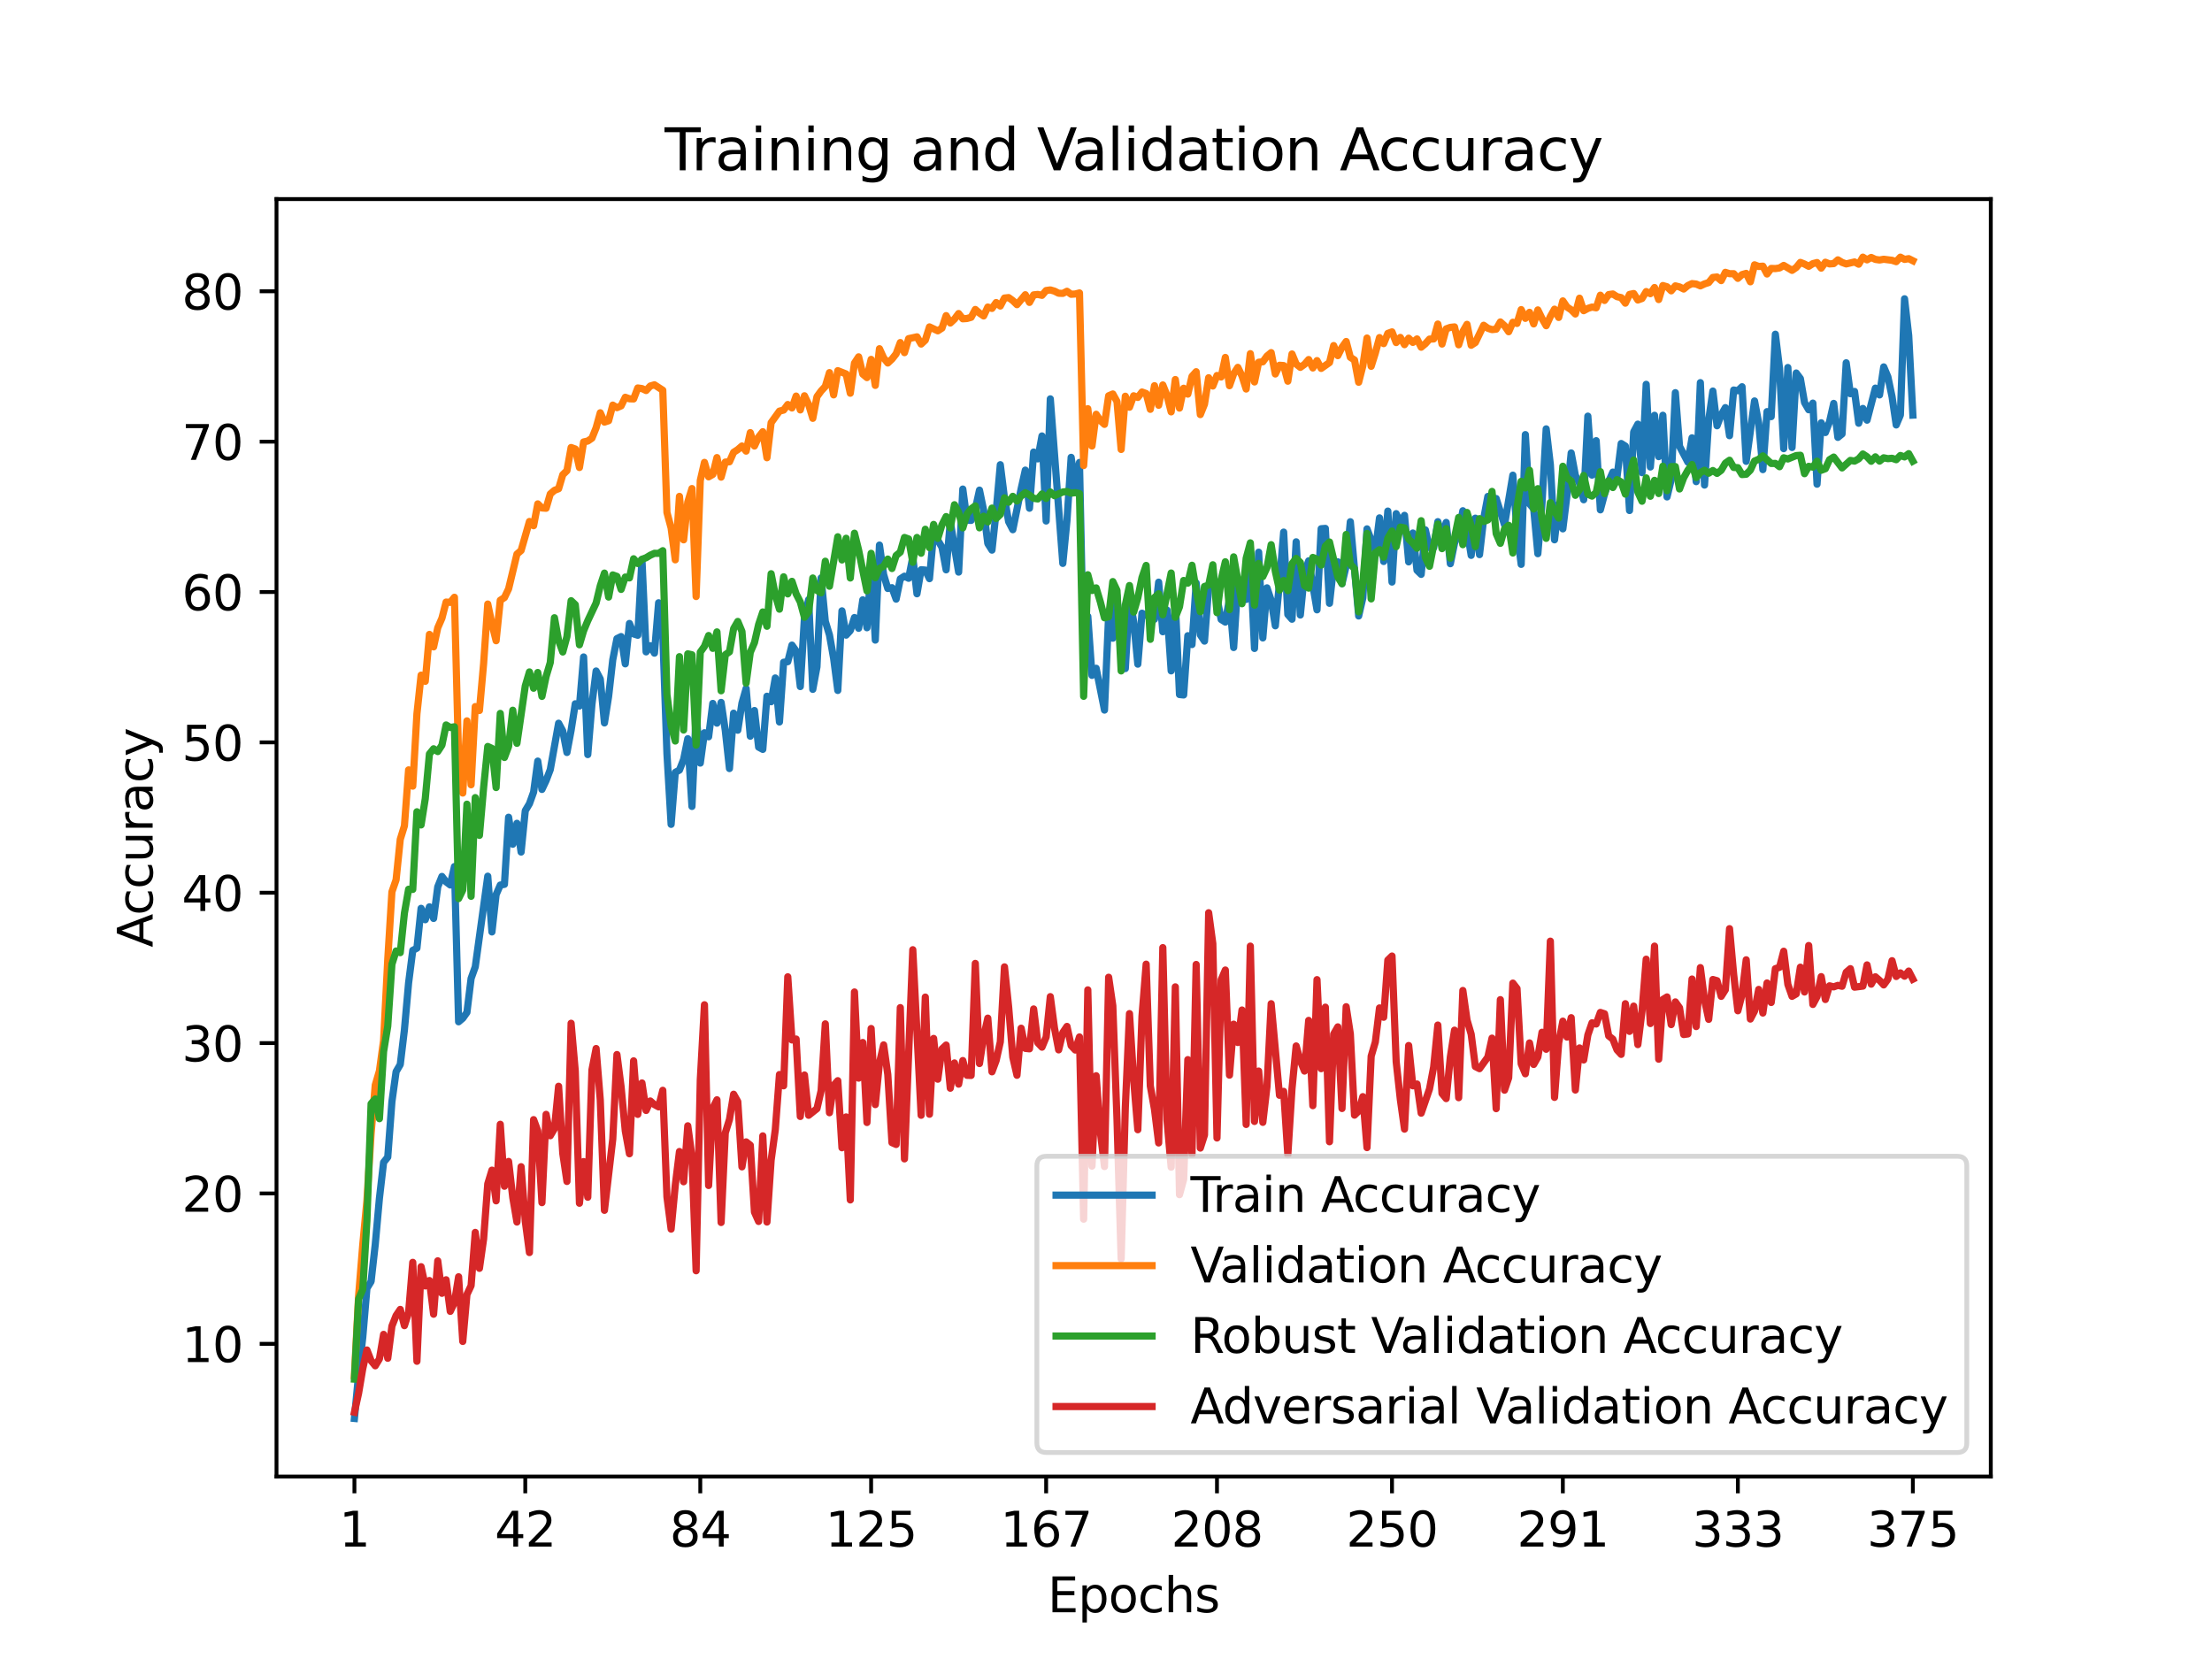 <?xml version="1.0" encoding="utf-8" standalone="no"?>
<!DOCTYPE svg PUBLIC "-//W3C//DTD SVG 1.1//EN"
  "http://www.w3.org/Graphics/SVG/1.1/DTD/svg11.dtd">
<svg height="345.6pt" version="1.1" viewBox="0 0 460.8 345.6" width="460.8pt" xmlns="http://www.w3.org/2000/svg" xmlns:xlink="http://www.w3.org/1999/xlink">
 <defs>
  <style type="text/css">*{stroke-linecap:butt;stroke-linejoin:round;}</style>
 </defs>
 <g id="figure_1">
  <g id="patch_1">
   <path d="M 0 345.6 
L 460.8 345.6 
L 460.8 0 
L 0 0 
z
" style="fill:#ffffff;"/>
  </g>
  <g id="axes_1">
   <g id="patch_2">
    <path d="M 57.6 307.584 
L 414.72 307.584 
L 414.72 41.472 
L 57.6 41.472 
z
" style="fill:#ffffff;"/>
   </g>
   <g id="matplotlib.axis_1">
    <g id="xtick_1">
     <g id="line2d_1">
      <defs>
       <path d="M 0 0 
L 0 3.5 
" id="m7aad71b53d" style="stroke:#000000;stroke-width:0.8;"/>
      </defs>
      <g>
       <use style="stroke:#000000;stroke-width:0.8;" x="73.833" xlink:href="#m7aad71b53d" y="307.584"/>
      </g>
     </g>
     <g id="text_1">
      <!-- 1 -->
      <g transform="translate(70.651 322.182)scale(0.1 -0.1)">
       <defs>
        <path d="M 794 531 
L 1825 531 
L 1825 4091 
L 703 3866 
L 703 4441 
L 1819 4666 
L 2450 4666 
L 2450 531 
L 3481 531 
L 3481 0 
L 794 0 
L 794 531 
z
" id="DejaVuSans-31" transform="scale(0.016)"/>
       </defs>
       <use xlink:href="#DejaVuSans-31"/>
      </g>
     </g>
    </g>
    <g id="xtick_2">
     <g id="line2d_2">
      <g>
       <use style="stroke:#000000;stroke-width:0.8;" x="109.423" xlink:href="#m7aad71b53d" y="307.584"/>
      </g>
     </g>
     <g id="text_2">
      <!-- 42 -->
      <g transform="translate(103.061 322.182)scale(0.1 -0.1)">
       <defs>
        <path d="M 2419 4116 
L 825 1625 
L 2419 1625 
L 2419 4116 
z
M 2253 4666 
L 3047 4666 
L 3047 1625 
L 3713 1625 
L 3713 1100 
L 3047 1100 
L 3047 0 
L 2419 0 
L 2419 1100 
L 313 1100 
L 313 1709 
L 2253 4666 
z
" id="DejaVuSans-34" transform="scale(0.016)"/>
        <path d="M 1228 531 
L 3431 531 
L 3431 0 
L 469 0 
L 469 531 
Q 828 903 1448 1529 
Q 2069 2156 2228 2338 
Q 2531 2678 2651 2914 
Q 2772 3150 2772 3378 
Q 2772 3750 2511 3984 
Q 2250 4219 1831 4219 
Q 1534 4219 1204 4116 
Q 875 4013 500 3803 
L 500 4441 
Q 881 4594 1212 4672 
Q 1544 4750 1819 4750 
Q 2544 4750 2975 4387 
Q 3406 4025 3406 3419 
Q 3406 3131 3298 2873 
Q 3191 2616 2906 2266 
Q 2828 2175 2409 1742 
Q 1991 1309 1228 531 
z
" id="DejaVuSans-32" transform="scale(0.016)"/>
       </defs>
       <use xlink:href="#DejaVuSans-34"/>
       <use x="63.623" xlink:href="#DejaVuSans-32"/>
      </g>
     </g>
    </g>
    <g id="xtick_3">
     <g id="line2d_3">
      <g>
       <use style="stroke:#000000;stroke-width:0.8;" x="145.882" xlink:href="#m7aad71b53d" y="307.584"/>
      </g>
     </g>
     <g id="text_3">
      <!-- 84 -->
      <g transform="translate(139.519 322.182)scale(0.1 -0.1)">
       <defs>
        <path d="M 2034 2216 
Q 1584 2216 1326 1975 
Q 1069 1734 1069 1313 
Q 1069 891 1326 650 
Q 1584 409 2034 409 
Q 2484 409 2743 651 
Q 3003 894 3003 1313 
Q 3003 1734 2745 1975 
Q 2488 2216 2034 2216 
z
M 1403 2484 
Q 997 2584 770 2862 
Q 544 3141 544 3541 
Q 544 4100 942 4425 
Q 1341 4750 2034 4750 
Q 2731 4750 3128 4425 
Q 3525 4100 3525 3541 
Q 3525 3141 3298 2862 
Q 3072 2584 2669 2484 
Q 3125 2378 3379 2068 
Q 3634 1759 3634 1313 
Q 3634 634 3220 271 
Q 2806 -91 2034 -91 
Q 1263 -91 848 271 
Q 434 634 434 1313 
Q 434 1759 690 2068 
Q 947 2378 1403 2484 
z
M 1172 3481 
Q 1172 3119 1398 2916 
Q 1625 2713 2034 2713 
Q 2441 2713 2670 2916 
Q 2900 3119 2900 3481 
Q 2900 3844 2670 4047 
Q 2441 4250 2034 4250 
Q 1625 4250 1398 4047 
Q 1172 3844 1172 3481 
z
" id="DejaVuSans-38" transform="scale(0.016)"/>
       </defs>
       <use xlink:href="#DejaVuSans-38"/>
       <use x="63.623" xlink:href="#DejaVuSans-34"/>
      </g>
     </g>
    </g>
    <g id="xtick_4">
     <g id="line2d_4">
      <g>
       <use style="stroke:#000000;stroke-width:0.8;" x="181.472" xlink:href="#m7aad71b53d" y="307.584"/>
      </g>
     </g>
     <g id="text_4">
      <!-- 125 -->
      <g transform="translate(171.928 322.182)scale(0.1 -0.1)">
       <defs>
        <path d="M 691 4666 
L 3169 4666 
L 3169 4134 
L 1269 4134 
L 1269 2991 
Q 1406 3038 1543 3061 
Q 1681 3084 1819 3084 
Q 2600 3084 3056 2656 
Q 3513 2228 3513 1497 
Q 3513 744 3044 326 
Q 2575 -91 1722 -91 
Q 1428 -91 1123 -41 
Q 819 9 494 109 
L 494 744 
Q 775 591 1075 516 
Q 1375 441 1709 441 
Q 2250 441 2565 725 
Q 2881 1009 2881 1497 
Q 2881 1984 2565 2268 
Q 2250 2553 1709 2553 
Q 1456 2553 1204 2497 
Q 953 2441 691 2322 
L 691 4666 
z
" id="DejaVuSans-35" transform="scale(0.016)"/>
       </defs>
       <use xlink:href="#DejaVuSans-31"/>
       <use x="63.623" xlink:href="#DejaVuSans-32"/>
       <use x="127.246" xlink:href="#DejaVuSans-35"/>
      </g>
     </g>
    </g>
    <g id="xtick_5">
     <g id="line2d_5">
      <g>
       <use style="stroke:#000000;stroke-width:0.8;" x="217.931" xlink:href="#m7aad71b53d" y="307.584"/>
      </g>
     </g>
     <g id="text_5">
      <!-- 167 -->
      <g transform="translate(208.387 322.182)scale(0.1 -0.1)">
       <defs>
        <path d="M 2113 2584 
Q 1688 2584 1439 2293 
Q 1191 2003 1191 1497 
Q 1191 994 1439 701 
Q 1688 409 2113 409 
Q 2538 409 2786 701 
Q 3034 994 3034 1497 
Q 3034 2003 2786 2293 
Q 2538 2584 2113 2584 
z
M 3366 4563 
L 3366 3988 
Q 3128 4100 2886 4159 
Q 2644 4219 2406 4219 
Q 1781 4219 1451 3797 
Q 1122 3375 1075 2522 
Q 1259 2794 1537 2939 
Q 1816 3084 2150 3084 
Q 2853 3084 3261 2657 
Q 3669 2231 3669 1497 
Q 3669 778 3244 343 
Q 2819 -91 2113 -91 
Q 1303 -91 875 529 
Q 447 1150 447 2328 
Q 447 3434 972 4092 
Q 1497 4750 2381 4750 
Q 2619 4750 2861 4703 
Q 3103 4656 3366 4563 
z
" id="DejaVuSans-36" transform="scale(0.016)"/>
        <path d="M 525 4666 
L 3525 4666 
L 3525 4397 
L 1831 0 
L 1172 0 
L 2766 4134 
L 525 4134 
L 525 4666 
z
" id="DejaVuSans-37" transform="scale(0.016)"/>
       </defs>
       <use xlink:href="#DejaVuSans-31"/>
       <use x="63.623" xlink:href="#DejaVuSans-36"/>
       <use x="127.246" xlink:href="#DejaVuSans-37"/>
      </g>
     </g>
    </g>
    <g id="xtick_6">
     <g id="line2d_6">
      <g>
       <use style="stroke:#000000;stroke-width:0.8;" x="253.521" xlink:href="#m7aad71b53d" y="307.584"/>
      </g>
     </g>
     <g id="text_6">
      <!-- 208 -->
      <g transform="translate(243.977 322.182)scale(0.1 -0.1)">
       <defs>
        <path d="M 2034 4250 
Q 1547 4250 1301 3770 
Q 1056 3291 1056 2328 
Q 1056 1369 1301 889 
Q 1547 409 2034 409 
Q 2525 409 2770 889 
Q 3016 1369 3016 2328 
Q 3016 3291 2770 3770 
Q 2525 4250 2034 4250 
z
M 2034 4750 
Q 2819 4750 3233 4129 
Q 3647 3509 3647 2328 
Q 3647 1150 3233 529 
Q 2819 -91 2034 -91 
Q 1250 -91 836 529 
Q 422 1150 422 2328 
Q 422 3509 836 4129 
Q 1250 4750 2034 4750 
z
" id="DejaVuSans-30" transform="scale(0.016)"/>
       </defs>
       <use xlink:href="#DejaVuSans-32"/>
       <use x="63.623" xlink:href="#DejaVuSans-30"/>
       <use x="127.246" xlink:href="#DejaVuSans-38"/>
      </g>
     </g>
    </g>
    <g id="xtick_7">
     <g id="line2d_7">
      <g>
       <use style="stroke:#000000;stroke-width:0.8;" x="289.98" xlink:href="#m7aad71b53d" y="307.584"/>
      </g>
     </g>
     <g id="text_7">
      <!-- 250 -->
      <g transform="translate(280.436 322.182)scale(0.1 -0.1)">
       <use xlink:href="#DejaVuSans-32"/>
       <use x="63.623" xlink:href="#DejaVuSans-35"/>
       <use x="127.246" xlink:href="#DejaVuSans-30"/>
      </g>
     </g>
    </g>
    <g id="xtick_8">
     <g id="line2d_8">
      <g>
       <use style="stroke:#000000;stroke-width:0.8;" x="325.57" xlink:href="#m7aad71b53d" y="307.584"/>
      </g>
     </g>
     <g id="text_8">
      <!-- 291 -->
      <g transform="translate(316.026 322.182)scale(0.1 -0.1)">
       <defs>
        <path d="M 703 97 
L 703 672 
Q 941 559 1184 500 
Q 1428 441 1663 441 
Q 2288 441 2617 861 
Q 2947 1281 2994 2138 
Q 2813 1869 2534 1725 
Q 2256 1581 1919 1581 
Q 1219 1581 811 2004 
Q 403 2428 403 3163 
Q 403 3881 828 4315 
Q 1253 4750 1959 4750 
Q 2769 4750 3195 4129 
Q 3622 3509 3622 2328 
Q 3622 1225 3098 567 
Q 2575 -91 1691 -91 
Q 1453 -91 1209 -44 
Q 966 3 703 97 
z
M 1959 2075 
Q 2384 2075 2632 2365 
Q 2881 2656 2881 3163 
Q 2881 3666 2632 3958 
Q 2384 4250 1959 4250 
Q 1534 4250 1286 3958 
Q 1038 3666 1038 3163 
Q 1038 2656 1286 2365 
Q 1534 2075 1959 2075 
z
" id="DejaVuSans-39" transform="scale(0.016)"/>
       </defs>
       <use xlink:href="#DejaVuSans-32"/>
       <use x="63.623" xlink:href="#DejaVuSans-39"/>
       <use x="127.246" xlink:href="#DejaVuSans-31"/>
      </g>
     </g>
    </g>
    <g id="xtick_9">
     <g id="line2d_9">
      <g>
       <use style="stroke:#000000;stroke-width:0.8;" x="362.029" xlink:href="#m7aad71b53d" y="307.584"/>
      </g>
     </g>
     <g id="text_9">
      <!-- 333 -->
      <g transform="translate(352.485 322.182)scale(0.1 -0.1)">
       <defs>
        <path d="M 2597 2516 
Q 3050 2419 3304 2112 
Q 3559 1806 3559 1356 
Q 3559 666 3084 287 
Q 2609 -91 1734 -91 
Q 1441 -91 1130 -33 
Q 819 25 488 141 
L 488 750 
Q 750 597 1062 519 
Q 1375 441 1716 441 
Q 2309 441 2620 675 
Q 2931 909 2931 1356 
Q 2931 1769 2642 2001 
Q 2353 2234 1838 2234 
L 1294 2234 
L 1294 2753 
L 1863 2753 
Q 2328 2753 2575 2939 
Q 2822 3125 2822 3475 
Q 2822 3834 2567 4026 
Q 2313 4219 1838 4219 
Q 1578 4219 1281 4162 
Q 984 4106 628 3988 
L 628 4550 
Q 988 4650 1302 4700 
Q 1616 4750 1894 4750 
Q 2613 4750 3031 4423 
Q 3450 4097 3450 3541 
Q 3450 3153 3228 2886 
Q 3006 2619 2597 2516 
z
" id="DejaVuSans-33" transform="scale(0.016)"/>
       </defs>
       <use xlink:href="#DejaVuSans-33"/>
       <use x="63.623" xlink:href="#DejaVuSans-33"/>
       <use x="127.246" xlink:href="#DejaVuSans-33"/>
      </g>
     </g>
    </g>
    <g id="xtick_10">
     <g id="line2d_10">
      <g>
       <use style="stroke:#000000;stroke-width:0.8;" x="398.487" xlink:href="#m7aad71b53d" y="307.584"/>
      </g>
     </g>
     <g id="text_10">
      <!-- 375 -->
      <g transform="translate(388.944 322.182)scale(0.1 -0.1)">
       <use xlink:href="#DejaVuSans-33"/>
       <use x="63.623" xlink:href="#DejaVuSans-37"/>
       <use x="127.246" xlink:href="#DejaVuSans-35"/>
      </g>
     </g>
    </g>
    <g id="text_11">
     <!-- Epochs -->
     <g transform="translate(218.244 335.861)scale(0.1 -0.1)">
      <defs>
       <path d="M 628 4666 
L 3578 4666 
L 3578 4134 
L 1259 4134 
L 1259 2753 
L 3481 2753 
L 3481 2222 
L 1259 2222 
L 1259 531 
L 3634 531 
L 3634 0 
L 628 0 
L 628 4666 
z
" id="DejaVuSans-45" transform="scale(0.016)"/>
       <path d="M 1159 525 
L 1159 -1331 
L 581 -1331 
L 581 3500 
L 1159 3500 
L 1159 2969 
Q 1341 3281 1617 3432 
Q 1894 3584 2278 3584 
Q 2916 3584 3314 3078 
Q 3713 2572 3713 1747 
Q 3713 922 3314 415 
Q 2916 -91 2278 -91 
Q 1894 -91 1617 61 
Q 1341 213 1159 525 
z
M 3116 1747 
Q 3116 2381 2855 2742 
Q 2594 3103 2138 3103 
Q 1681 3103 1420 2742 
Q 1159 2381 1159 1747 
Q 1159 1113 1420 752 
Q 1681 391 2138 391 
Q 2594 391 2855 752 
Q 3116 1113 3116 1747 
z
" id="DejaVuSans-70" transform="scale(0.016)"/>
       <path d="M 1959 3097 
Q 1497 3097 1228 2736 
Q 959 2375 959 1747 
Q 959 1119 1226 758 
Q 1494 397 1959 397 
Q 2419 397 2687 759 
Q 2956 1122 2956 1747 
Q 2956 2369 2687 2733 
Q 2419 3097 1959 3097 
z
M 1959 3584 
Q 2709 3584 3137 3096 
Q 3566 2609 3566 1747 
Q 3566 888 3137 398 
Q 2709 -91 1959 -91 
Q 1206 -91 779 398 
Q 353 888 353 1747 
Q 353 2609 779 3096 
Q 1206 3584 1959 3584 
z
" id="DejaVuSans-6f" transform="scale(0.016)"/>
       <path d="M 3122 3366 
L 3122 2828 
Q 2878 2963 2633 3030 
Q 2388 3097 2138 3097 
Q 1578 3097 1268 2742 
Q 959 2388 959 1747 
Q 959 1106 1268 751 
Q 1578 397 2138 397 
Q 2388 397 2633 464 
Q 2878 531 3122 666 
L 3122 134 
Q 2881 22 2623 -34 
Q 2366 -91 2075 -91 
Q 1284 -91 818 406 
Q 353 903 353 1747 
Q 353 2603 823 3093 
Q 1294 3584 2113 3584 
Q 2378 3584 2631 3529 
Q 2884 3475 3122 3366 
z
" id="DejaVuSans-63" transform="scale(0.016)"/>
       <path d="M 3513 2113 
L 3513 0 
L 2938 0 
L 2938 2094 
Q 2938 2591 2744 2837 
Q 2550 3084 2163 3084 
Q 1697 3084 1428 2787 
Q 1159 2491 1159 1978 
L 1159 0 
L 581 0 
L 581 4863 
L 1159 4863 
L 1159 2956 
Q 1366 3272 1645 3428 
Q 1925 3584 2291 3584 
Q 2894 3584 3203 3211 
Q 3513 2838 3513 2113 
z
" id="DejaVuSans-68" transform="scale(0.016)"/>
       <path d="M 2834 3397 
L 2834 2853 
Q 2591 2978 2328 3040 
Q 2066 3103 1784 3103 
Q 1356 3103 1142 2972 
Q 928 2841 928 2578 
Q 928 2378 1081 2264 
Q 1234 2150 1697 2047 
L 1894 2003 
Q 2506 1872 2764 1633 
Q 3022 1394 3022 966 
Q 3022 478 2636 193 
Q 2250 -91 1575 -91 
Q 1294 -91 989 -36 
Q 684 19 347 128 
L 347 722 
Q 666 556 975 473 
Q 1284 391 1588 391 
Q 1994 391 2212 530 
Q 2431 669 2431 922 
Q 2431 1156 2273 1281 
Q 2116 1406 1581 1522 
L 1381 1569 
Q 847 1681 609 1914 
Q 372 2147 372 2553 
Q 372 3047 722 3315 
Q 1072 3584 1716 3584 
Q 2034 3584 2315 3537 
Q 2597 3491 2834 3397 
z
" id="DejaVuSans-73" transform="scale(0.016)"/>
      </defs>
      <use xlink:href="#DejaVuSans-45"/>
      <use x="63.184" xlink:href="#DejaVuSans-70"/>
      <use x="126.66" xlink:href="#DejaVuSans-6f"/>
      <use x="187.842" xlink:href="#DejaVuSans-63"/>
      <use x="242.822" xlink:href="#DejaVuSans-68"/>
      <use x="306.201" xlink:href="#DejaVuSans-73"/>
     </g>
    </g>
   </g>
   <g id="matplotlib.axis_2">
    <g id="ytick_1">
     <g id="line2d_11">
      <defs>
       <path d="M 0 0 
L -3.5 0 
" id="m027e098ba3" style="stroke:#000000;stroke-width:0.8;"/>
      </defs>
      <g>
       <use style="stroke:#000000;stroke-width:0.8;" x="57.6" xlink:href="#m027e098ba3" y="279.945"/>
      </g>
     </g>
     <g id="text_12">
      <!-- 10 -->
      <g transform="translate(37.875 283.744)scale(0.1 -0.1)">
       <use xlink:href="#DejaVuSans-31"/>
       <use x="63.623" xlink:href="#DejaVuSans-30"/>
      </g>
     </g>
    </g>
    <g id="ytick_2">
     <g id="line2d_12">
      <g>
       <use style="stroke:#000000;stroke-width:0.8;" x="57.6" xlink:href="#m027e098ba3" y="248.621"/>
      </g>
     </g>
     <g id="text_13">
      <!-- 20 -->
      <g transform="translate(37.875 252.421)scale(0.1 -0.1)">
       <use xlink:href="#DejaVuSans-32"/>
       <use x="63.623" xlink:href="#DejaVuSans-30"/>
      </g>
     </g>
    </g>
    <g id="ytick_3">
     <g id="line2d_13">
      <g>
       <use style="stroke:#000000;stroke-width:0.8;" x="57.6" xlink:href="#m027e098ba3" y="217.298"/>
      </g>
     </g>
     <g id="text_14">
      <!-- 30 -->
      <g transform="translate(37.875 221.097)scale(0.1 -0.1)">
       <use xlink:href="#DejaVuSans-33"/>
       <use x="63.623" xlink:href="#DejaVuSans-30"/>
      </g>
     </g>
    </g>
    <g id="ytick_4">
     <g id="line2d_14">
      <g>
       <use style="stroke:#000000;stroke-width:0.8;" x="57.6" xlink:href="#m027e098ba3" y="185.974"/>
      </g>
     </g>
     <g id="text_15">
      <!-- 40 -->
      <g transform="translate(37.875 189.773)scale(0.1 -0.1)">
       <use xlink:href="#DejaVuSans-34"/>
       <use x="63.623" xlink:href="#DejaVuSans-30"/>
      </g>
     </g>
    </g>
    <g id="ytick_5">
     <g id="line2d_15">
      <g>
       <use style="stroke:#000000;stroke-width:0.8;" x="57.6" xlink:href="#m027e098ba3" y="154.65"/>
      </g>
     </g>
     <g id="text_16">
      <!-- 50 -->
      <g transform="translate(37.875 158.449)scale(0.1 -0.1)">
       <use xlink:href="#DejaVuSans-35"/>
       <use x="63.623" xlink:href="#DejaVuSans-30"/>
      </g>
     </g>
    </g>
    <g id="ytick_6">
     <g id="line2d_16">
      <g>
       <use style="stroke:#000000;stroke-width:0.8;" x="57.6" xlink:href="#m027e098ba3" y="123.326"/>
      </g>
     </g>
     <g id="text_17">
      <!-- 60 -->
      <g transform="translate(37.875 127.125)scale(0.1 -0.1)">
       <use xlink:href="#DejaVuSans-36"/>
       <use x="63.623" xlink:href="#DejaVuSans-30"/>
      </g>
     </g>
    </g>
    <g id="ytick_7">
     <g id="line2d_17">
      <g>
       <use style="stroke:#000000;stroke-width:0.8;" x="57.6" xlink:href="#m027e098ba3" y="92.002"/>
      </g>
     </g>
     <g id="text_18">
      <!-- 70 -->
      <g transform="translate(37.875 95.802)scale(0.1 -0.1)">
       <use xlink:href="#DejaVuSans-37"/>
       <use x="63.623" xlink:href="#DejaVuSans-30"/>
      </g>
     </g>
    </g>
    <g id="ytick_8">
     <g id="line2d_18">
      <g>
       <use style="stroke:#000000;stroke-width:0.8;" x="57.6" xlink:href="#m027e098ba3" y="60.679"/>
      </g>
     </g>
     <g id="text_19">
      <!-- 80 -->
      <g transform="translate(37.875 64.478)scale(0.1 -0.1)">
       <use xlink:href="#DejaVuSans-38"/>
       <use x="63.623" xlink:href="#DejaVuSans-30"/>
      </g>
     </g>
    </g>
    <g id="text_20">
     <!-- Accuracy -->
     <g transform="translate(31.795 197.356)rotate(-90)scale(0.1 -0.1)">
      <defs>
       <path d="M 2188 4044 
L 1331 1722 
L 3047 1722 
L 2188 4044 
z
M 1831 4666 
L 2547 4666 
L 4325 0 
L 3669 0 
L 3244 1197 
L 1141 1197 
L 716 0 
L 50 0 
L 1831 4666 
z
" id="DejaVuSans-41" transform="scale(0.016)"/>
       <path d="M 544 1381 
L 544 3500 
L 1119 3500 
L 1119 1403 
Q 1119 906 1312 657 
Q 1506 409 1894 409 
Q 2359 409 2629 706 
Q 2900 1003 2900 1516 
L 2900 3500 
L 3475 3500 
L 3475 0 
L 2900 0 
L 2900 538 
Q 2691 219 2414 64 
Q 2138 -91 1772 -91 
Q 1169 -91 856 284 
Q 544 659 544 1381 
z
M 1991 3584 
L 1991 3584 
z
" id="DejaVuSans-75" transform="scale(0.016)"/>
       <path d="M 2631 2963 
Q 2534 3019 2420 3045 
Q 2306 3072 2169 3072 
Q 1681 3072 1420 2755 
Q 1159 2438 1159 1844 
L 1159 0 
L 581 0 
L 581 3500 
L 1159 3500 
L 1159 2956 
Q 1341 3275 1631 3429 
Q 1922 3584 2338 3584 
Q 2397 3584 2469 3576 
Q 2541 3569 2628 3553 
L 2631 2963 
z
" id="DejaVuSans-72" transform="scale(0.016)"/>
       <path d="M 2194 1759 
Q 1497 1759 1228 1600 
Q 959 1441 959 1056 
Q 959 750 1161 570 
Q 1363 391 1709 391 
Q 2188 391 2477 730 
Q 2766 1069 2766 1631 
L 2766 1759 
L 2194 1759 
z
M 3341 1997 
L 3341 0 
L 2766 0 
L 2766 531 
Q 2569 213 2275 61 
Q 1981 -91 1556 -91 
Q 1019 -91 701 211 
Q 384 513 384 1019 
Q 384 1609 779 1909 
Q 1175 2209 1959 2209 
L 2766 2209 
L 2766 2266 
Q 2766 2663 2505 2880 
Q 2244 3097 1772 3097 
Q 1472 3097 1187 3025 
Q 903 2953 641 2809 
L 641 3341 
Q 956 3463 1253 3523 
Q 1550 3584 1831 3584 
Q 2591 3584 2966 3190 
Q 3341 2797 3341 1997 
z
" id="DejaVuSans-61" transform="scale(0.016)"/>
       <path d="M 2059 -325 
Q 1816 -950 1584 -1140 
Q 1353 -1331 966 -1331 
L 506 -1331 
L 506 -850 
L 844 -850 
Q 1081 -850 1212 -737 
Q 1344 -625 1503 -206 
L 1606 56 
L 191 3500 
L 800 3500 
L 1894 763 
L 2988 3500 
L 3597 3500 
L 2059 -325 
z
" id="DejaVuSans-79" transform="scale(0.016)"/>
      </defs>
      <use xlink:href="#DejaVuSans-41"/>
      <use x="66.658" xlink:href="#DejaVuSans-63"/>
      <use x="121.639" xlink:href="#DejaVuSans-63"/>
      <use x="176.619" xlink:href="#DejaVuSans-75"/>
      <use x="239.998" xlink:href="#DejaVuSans-72"/>
      <use x="281.111" xlink:href="#DejaVuSans-61"/>
      <use x="342.391" xlink:href="#DejaVuSans-63"/>
      <use x="397.371" xlink:href="#DejaVuSans-79"/>
     </g>
    </g>
   </g>
   <g id="line2d_19">
    <path clip-path="url(#p0ff85255da)" d="M 73.833 295.488 
L 74.701 286.348 
L 75.569 278.586 
L 76.437 268.38 
L 77.305 266.952 
L 78.173 259.221 
L 79.041 249.624 
L 79.909 242.131 
L 80.777 241.053 
L 81.645 229.489 
L 82.513 223.249 
L 83.381 221.758 
L 84.249 214.528 
L 85.118 204.755 
L 85.986 197.977 
L 86.854 197.513 
L 87.722 189.225 
L 88.59 191.593 
L 89.458 188.912 
L 90.326 191.33 
L 91.194 184.733 
L 92.062 182.578 
L 92.93 183.706 
L 93.798 184.357 
L 94.666 180.523 
L 95.534 212.856 
L 96.402 212.123 
L 97.27 210.907 
L 98.138 203.828 
L 99.006 201.41 
L 101.611 182.528 
L 102.479 194.137 
L 103.347 186.368 
L 104.215 184.376 
L 105.083 184.226 
L 105.951 170.243 
L 106.819 175.869 
L 107.687 171.508 
L 108.555 177.497 
L 109.423 168.883 
L 110.291 167.43 
L 111.159 165.006 
L 112.027 158.553 
L 112.895 164.454 
L 113.763 162.606 
L 114.632 160.32 
L 116.368 150.659 
L 117.236 152.282 
L 118.104 156.755 
L 118.972 152.125 
L 119.84 146.612 
L 120.708 147.082 
L 121.576 136.858 
L 122.444 157.193 
L 123.312 146.719 
L 124.18 139.784 
L 125.048 141.456 
L 125.916 150.597 
L 126.784 145.084 
L 127.652 137.434 
L 128.521 133.036 
L 129.389 132.61 
L 130.257 138.293 
L 131.125 129.879 
L 131.993 132.059 
L 132.861 132.335 
L 133.729 116.535 
L 134.597 135.793 
L 135.465 134.509 
L 136.333 136.062 
L 137.201 125.569 
L 138.069 132.247 
L 138.937 156.987 
L 139.805 171.728 
L 140.673 160.896 
L 141.541 160.42 
L 142.409 158.208 
L 143.278 153.886 
L 144.146 167.994 
L 145.014 148.705 
L 145.882 158.966 
L 146.75 152.645 
L 147.618 153.485 
L 148.486 146.537 
L 149.354 150.647 
L 150.222 146.33 
L 151.09 152.15 
L 151.958 160.1 
L 152.826 148.567 
L 153.694 152.113 
L 154.562 146.468 
L 155.43 143.423 
L 156.298 153.366 
L 157.167 148.016 
L 158.035 155.64 
L 158.903 156.11 
L 159.771 145.04 
L 160.639 146.186 
L 161.507 141.231 
L 162.375 150.402 
L 163.243 137.961 
L 164.111 137.842 
L 164.979 134.39 
L 165.847 135.624 
L 166.715 143.023 
L 167.583 128.682 
L 168.451 124.917 
L 169.319 143.605 
L 170.187 138.919 
L 171.055 120.4 
L 171.924 129.422 
L 172.792 132.278 
L 173.66 137.152 
L 174.528 143.831 
L 175.396 127.254 
L 176.264 132.31 
L 177.132 131.364 
L 178 128.645 
L 178.868 130.881 
L 179.736 124.949 
L 180.604 130.769 
L 181.472 117.819 
L 182.34 133.343 
L 183.208 113.547 
L 184.076 119.693 
L 184.944 122.593 
L 185.813 122.424 
L 186.681 124.811 
L 187.549 120.595 
L 188.417 120.031 
L 189.285 120.469 
L 190.153 116.053 
L 191.021 123.696 
L 191.889 118.684 
L 192.757 118.759 
L 193.625 120.545 
L 194.493 111.028 
L 196.229 114.01 
L 197.097 118.703 
L 197.965 108.71 
L 199.701 119.179 
L 200.57 101.882 
L 201.438 108.36 
L 202.306 108.41 
L 203.174 106.048 
L 204.042 102.101 
L 204.91 106.298 
L 205.778 113.227 
L 206.646 114.599 
L 207.514 106.53 
L 208.382 96.807 
L 209.25 103.736 
L 210.118 108.679 
L 210.986 110.346 
L 212.722 101.819 
L 213.59 97.935 
L 214.458 105.872 
L 215.327 94.17 
L 216.195 95.592 
L 217.063 90.818 
L 217.931 108.535 
L 218.799 83.094 
L 221.403 117.368 
L 222.271 108.403 
L 223.139 95.273 
L 224.007 101.468 
L 224.875 96.331 
L 225.743 137.058 
L 226.611 128.401 
L 227.479 140.692 
L 228.347 139.214 
L 230.084 147.922 
L 230.952 128.025 
L 231.82 132.949 
L 232.688 124.065 
L 233.556 136.138 
L 234.424 139.276 
L 235.292 124.567 
L 236.16 129.466 
L 237.028 138.355 
L 237.896 127.743 
L 240.5 129.002 
L 241.368 121.278 
L 242.236 131.602 
L 243.104 127.091 
L 243.973 139.752 
L 244.841 125.606 
L 245.709 144.683 
L 246.577 144.77 
L 247.445 132.429 
L 248.313 134.271 
L 249.181 121.434 
L 250.049 132.247 
L 250.917 133.556 
L 251.785 122.349 
L 252.653 119.079 
L 253.521 124.573 
L 254.389 129.046 
L 255.257 129.591 
L 256.125 124.754 
L 256.993 134.891 
L 257.862 121.422 
L 258.73 124.773 
L 259.598 124.886 
L 260.466 116.93 
L 261.334 135.085 
L 262.202 115.032 
L 263.07 132.892 
L 263.938 122.462 
L 264.806 125.068 
L 265.674 130.368 
L 266.542 121.39 
L 267.41 110.847 
L 268.278 128.012 
L 269.146 128.996 
L 270.014 112.87 
L 270.882 128.119 
L 271.75 119.342 
L 272.619 116.83 
L 274.355 127.041 
L 275.223 110.145 
L 276.091 110.076 
L 276.959 125.682 
L 277.827 117.844 
L 278.695 117.03 
L 279.563 121.591 
L 280.431 117.888 
L 281.299 108.685 
L 283.035 128.319 
L 283.903 124.548 
L 284.771 110.176 
L 286.507 114.806 
L 287.376 107.883 
L 288.244 116.967 
L 289.112 106.468 
L 289.98 121.252 
L 290.848 107.006 
L 291.716 108.905 
L 292.584 107.357 
L 293.452 117.049 
L 294.32 111.035 
L 295.188 118.803 
L 296.056 119.649 
L 296.924 110.383 
L 297.792 114.086 
L 298.66 114.086 
L 299.528 108.673 
L 300.396 111.855 
L 301.265 108.829 
L 302.133 117.431 
L 303.001 113.165 
L 303.869 110.928 
L 304.737 106.399 
L 305.605 110.295 
L 306.473 115.696 
L 307.341 107.946 
L 308.209 115.539 
L 309.077 108.034 
L 309.945 103.417 
L 310.813 106.486 
L 311.681 103.855 
L 313.417 109.331 
L 315.153 98.988 
L 316.022 110.678 
L 316.89 117.569 
L 317.758 90.536 
L 318.626 104.952 
L 319.494 105.979 
L 320.362 115.345 
L 321.23 104.77 
L 322.098 89.346 
L 322.966 96.782 
L 323.834 112.45 
L 324.702 105.071 
L 325.57 110.17 
L 326.438 103.097 
L 327.306 94.358 
L 328.174 99.025 
L 329.042 100.698 
L 329.911 104.106 
L 330.779 86.69 
L 331.647 98.975 
L 332.515 91.802 
L 333.383 106.211 
L 334.251 102.953 
L 335.119 100.284 
L 335.987 98.349 
L 336.855 99.351 
L 337.723 92.391 
L 338.591 92.929 
L 339.459 106.349 
L 340.327 89.973 
L 341.195 88.356 
L 342.063 98.468 
L 342.931 80.062 
L 343.799 97.284 
L 344.668 86.514 
L 345.536 95.122 
L 346.404 86.508 
L 347.272 103.517 
L 348.14 99.921 
L 349.008 81.803 
L 349.876 92.973 
L 351.612 96.269 
L 352.48 91.207 
L 353.348 100.334 
L 354.216 79.711 
L 355.084 101.049 
L 355.952 87.51 
L 356.82 81.465 
L 357.688 88.695 
L 358.557 86.427 
L 359.425 84.917 
L 360.293 90.762 
L 361.161 81.246 
L 362.029 81.402 
L 362.897 80.563 
L 363.765 96.106 
L 365.501 83.526 
L 366.369 88.156 
L 367.237 97.829 
L 368.105 85.75 
L 368.973 86.79 
L 369.841 69.625 
L 370.709 76.766 
L 371.577 93.462 
L 372.445 76.56 
L 373.314 93.224 
L 374.182 77.706 
L 375.05 78.865 
L 375.918 83.864 
L 376.786 85.362 
L 377.654 83.977 
L 378.522 100.867 
L 379.39 88.074 
L 380.258 90.104 
L 381.126 87.843 
L 381.994 84.04 
L 382.862 91.113 
L 383.73 90.405 
L 384.598 75.576 
L 385.466 82.016 
L 386.334 81.54 
L 387.202 88.168 
L 388.071 85.092 
L 388.939 87.529 
L 390.675 80.857 
L 391.543 82.273 
L 392.411 76.434 
L 393.279 78.495 
L 394.147 82.636 
L 395.015 88.525 
L 395.883 86.458 
L 396.751 62.245 
L 397.619 69.906 
L 398.487 86.477 
L 398.487 86.477 
" style="fill:none;stroke:#1f77b4;stroke-linecap:square;stroke-width:1.5;"/>
   </g>
   <g id="line2d_20">
    <path clip-path="url(#p0ff85255da)" d="M 73.833 286.586 
L 74.701 269.984 
L 75.569 259.303 
L 76.437 250.125 
L 77.305 236.154 
L 78.173 226.037 
L 79.041 223.092 
L 79.909 216.765 
L 80.777 199.881 
L 81.645 185.786 
L 82.513 183.28 
L 83.381 174.854 
L 84.249 172.035 
L 85.118 160.382 
L 85.986 163.765 
L 86.854 148.698 
L 87.722 140.648 
L 88.59 141.932 
L 89.458 132.159 
L 90.326 134.759 
L 91.194 130.781 
L 92.062 128.776 
L 92.93 125.425 
L 93.798 125.487 
L 94.666 124.422 
L 95.534 157.939 
L 96.402 165.206 
L 97.27 150.171 
L 98.138 163.483 
L 99.006 147.195 
L 99.875 148.009 
L 100.743 138.268 
L 101.611 125.832 
L 102.479 129.967 
L 103.347 133.475 
L 104.215 125.049 
L 105.083 124.485 
L 105.951 122.668 
L 107.687 115.433 
L 108.555 114.681 
L 110.291 108.635 
L 111.159 109.512 
L 112.027 104.97 
L 112.895 105.816 
L 113.763 105.879 
L 114.632 102.903 
L 115.5 102.151 
L 116.368 101.807 
L 117.236 98.894 
L 118.104 98.048 
L 118.972 93.224 
L 119.84 93.537 
L 120.708 97.39 
L 121.576 92.065 
L 122.444 91.877 
L 123.312 91.282 
L 124.18 89.121 
L 125.048 85.988 
L 125.916 87.93 
L 126.784 87.648 
L 127.652 84.391 
L 128.521 84.923 
L 129.389 84.547 
L 130.257 82.762 
L 131.125 83.075 
L 131.993 83.106 
L 132.861 80.82 
L 133.729 80.945 
L 134.597 81.352 
L 135.465 80.412 
L 136.333 80.162 
L 138.069 81.29 
L 138.937 106.756 
L 139.805 109.982 
L 140.673 116.623 
L 141.541 103.404 
L 142.409 112.457 
L 143.278 104.594 
L 144.146 101.775 
L 145.014 124.266 
L 145.882 100.084 
L 146.75 96.325 
L 147.618 99.332 
L 148.486 98.831 
L 149.354 95.323 
L 150.222 99.395 
L 151.09 96.262 
L 151.958 96.2 
L 152.826 94.226 
L 153.694 93.662 
L 154.562 92.911 
L 155.43 93.976 
L 156.298 90.123 
L 157.167 92.911 
L 158.035 91.031 
L 158.903 89.935 
L 159.771 95.354 
L 160.639 88.056 
L 162.375 85.644 
L 163.243 85.424 
L 164.111 84.265 
L 164.979 84.986 
L 165.847 82.511 
L 166.715 85.393 
L 167.583 82.449 
L 168.451 84.265 
L 169.319 87.147 
L 170.187 82.636 
L 171.055 81.446 
L 171.924 80.506 
L 172.792 77.625 
L 173.66 82.261 
L 174.528 77.217 
L 176.264 77.907 
L 177.132 81.916 
L 178 75.651 
L 178.868 74.336 
L 179.736 77.938 
L 180.604 78.658 
L 181.472 74.868 
L 182.34 80.287 
L 183.208 72.644 
L 184.076 74.555 
L 184.944 75.62 
L 185.813 74.806 
L 186.681 73.709 
L 187.549 71.36 
L 188.417 73.459 
L 189.285 70.546 
L 191.021 70.17 
L 191.889 71.673 
L 192.757 70.859 
L 193.625 68.102 
L 195.361 68.917 
L 196.229 68.353 
L 197.097 65.753 
L 197.965 67.288 
L 198.833 66.473 
L 199.701 65.314 
L 200.57 66.411 
L 201.438 66.348 
L 202.306 66.098 
L 203.174 64.469 
L 204.042 65.22 
L 204.91 65.816 
L 205.778 63.968 
L 206.646 64.249 
L 207.514 63.028 
L 208.382 63.748 
L 209.25 62.088 
L 210.118 61.994 
L 210.986 62.621 
L 211.854 63.466 
L 213.59 61.399 
L 214.458 62.996 
L 215.327 61.43 
L 216.195 61.336 
L 217.063 61.524 
L 217.931 60.522 
L 218.799 60.397 
L 219.667 60.647 
L 220.535 61.086 
L 221.403 61.117 
L 222.271 60.679 
L 223.139 61.305 
L 224.007 61.242 
L 224.875 61.023 
L 225.743 96.983 
L 226.611 85.142 
L 227.479 92.911 
L 228.347 86.301 
L 229.216 87.617 
L 230.084 88.4 
L 230.952 82.449 
L 231.82 82.073 
L 232.688 83.639 
L 233.556 93.631 
L 234.424 82.543 
L 235.292 84.829 
L 236.16 82.449 
L 237.028 82.793 
L 237.896 81.665 
L 238.764 81.979 
L 239.632 85.268 
L 240.5 80.35 
L 241.368 84.422 
L 242.236 80.193 
L 243.104 82.355 
L 243.973 85.8 
L 244.841 79.066 
L 245.709 85.017 
L 246.577 80.882 
L 247.445 82.104 
L 248.313 78.408 
L 249.181 77.437 
L 250.049 86.364 
L 250.917 84.203 
L 251.785 78.69 
L 252.653 80.412 
L 253.521 78.22 
L 254.389 78.533 
L 255.257 74.461 
L 256.125 80.35 
L 256.993 77.875 
L 257.862 76.528 
L 258.73 78.314 
L 259.598 81.039 
L 260.466 73.678 
L 261.334 79.567 
L 262.202 75.463 
L 263.07 75.369 
L 263.938 74.179 
L 264.806 73.459 
L 265.674 77.907 
L 266.542 76.09 
L 267.41 76.152 
L 268.278 79.41 
L 269.146 73.741 
L 270.014 75.839 
L 270.882 76.528 
L 271.75 75.902 
L 272.619 74.9 
L 273.487 76.654 
L 274.355 75.119 
L 275.223 76.748 
L 276.959 75.526 
L 277.827 71.986 
L 278.695 74.085 
L 279.563 72.362 
L 280.431 71.141 
L 281.299 74.43 
L 282.167 74.993 
L 283.035 79.629 
L 283.903 76.215 
L 284.771 70.42 
L 285.639 76.309 
L 286.507 73.553 
L 287.376 70.326 
L 288.244 71.579 
L 289.112 69.449 
L 289.98 69.136 
L 290.848 71.36 
L 291.716 70.295 
L 292.584 71.798 
L 293.452 70.452 
L 294.32 71.329 
L 295.188 70.608 
L 296.056 72.331 
L 296.924 71.611 
L 297.792 70.639 
L 298.66 70.608 
L 299.528 67.507 
L 300.396 71.673 
L 301.265 68.509 
L 302.133 68.196 
L 303.001 68.102 
L 303.869 71.83 
L 304.737 69.073 
L 305.605 67.57 
L 306.473 71.924 
L 307.341 71.36 
L 309.077 67.758 
L 309.945 68.384 
L 310.813 68.666 
L 311.681 68.572 
L 312.549 67.069 
L 313.417 67.852 
L 314.285 69.105 
L 315.153 67.131 
L 316.022 67.382 
L 316.89 64.5 
L 317.758 66.317 
L 318.626 65.064 
L 319.494 67.476 
L 320.362 64.563 
L 321.23 66.348 
L 322.098 67.852 
L 322.966 65.941 
L 323.834 64.406 
L 324.702 66.129 
L 325.57 62.683 
L 326.438 63.968 
L 327.306 64.531 
L 328.174 65.408 
L 329.042 62.119 
L 329.911 64.719 
L 330.779 64.249 
L 331.647 63.968 
L 332.515 64.124 
L 333.383 61.493 
L 334.251 62.589 
L 335.119 61.368 
L 335.987 61.242 
L 336.855 61.806 
L 337.723 61.994 
L 338.591 63.153 
L 339.459 61.336 
L 340.327 61.148 
L 341.195 62.495 
L 342.063 62.182 
L 342.931 60.741 
L 343.799 61.18 
L 344.668 59.895 
L 345.536 62.401 
L 346.404 59.488 
L 347.272 59.739 
L 348.14 60.585 
L 349.008 59.551 
L 349.876 59.77 
L 350.744 60.209 
L 351.612 59.488 
L 352.48 59.081 
L 353.348 59.175 
L 354.216 59.551 
L 355.084 59.144 
L 355.952 58.862 
L 356.82 57.797 
L 357.688 57.703 
L 358.557 58.455 
L 359.425 56.732 
L 360.293 57.014 
L 361.161 57.014 
L 362.029 57.985 
L 362.897 57.202 
L 363.765 56.951 
L 364.633 58.705 
L 365.501 55.166 
L 366.369 55.51 
L 367.237 55.447 
L 368.105 57.076 
L 368.973 55.917 
L 369.841 55.949 
L 370.709 55.823 
L 371.577 55.291 
L 373.314 56.324 
L 374.182 55.729 
L 375.05 54.664 
L 375.918 55.009 
L 376.786 55.479 
L 377.654 54.915 
L 378.522 54.696 
L 379.39 55.855 
L 380.258 54.633 
L 381.126 54.978 
L 381.994 54.915 
L 382.862 54.132 
L 383.73 54.664 
L 384.598 54.978 
L 386.334 54.57 
L 387.202 55.04 
L 388.071 53.568 
L 388.939 54.132 
L 389.807 53.631 
L 390.675 54.038 
L 391.543 54.163 
L 392.411 54.007 
L 394.147 54.226 
L 395.015 54.508 
L 395.883 53.568 
L 396.751 54.038 
L 397.619 53.881 
L 398.487 54.32 
L 398.487 54.32 
" style="fill:none;stroke:#ff7f0e;stroke-linecap:square;stroke-width:1.5;"/>
   </g>
   <g id="line2d_21">
    <path clip-path="url(#p0ff85255da)" d="M 73.833 287.298 
L 74.701 270.614 
L 75.569 268.619 
L 76.437 254.326 
L 77.305 229.926 
L 78.173 228.937 
L 79.041 233.042 
L 79.909 219.062 
L 80.777 213.77 
L 81.645 200.877 
L 82.513 198.108 
L 83.381 198.454 
L 84.249 190.211 
L 85.118 185.248 
L 85.986 185.281 
L 86.854 169.108 
L 87.722 171.845 
L 88.59 166.388 
L 89.458 157.057 
L 90.326 155.985 
L 91.194 156.562 
L 92.062 155.227 
L 92.93 151.023 
L 93.798 151.55 
L 94.666 151.402 
L 95.534 187.194 
L 96.402 185.413 
L 97.27 167.526 
L 98.138 186.715 
L 99.006 166.157 
L 99.875 174.021 
L 100.743 164.097 
L 101.611 155.507 
L 102.479 155.903 
L 103.347 164.064 
L 104.215 148.616 
L 105.083 157.799 
L 105.951 155.491 
L 106.819 147.957 
L 107.687 154.848 
L 109.423 142.895 
L 110.291 139.977 
L 111.159 143.373 
L 112.027 140.092 
L 112.895 145.071 
L 113.763 140.934 
L 114.632 138.015 
L 115.5 128.684 
L 116.368 133.449 
L 117.236 135.823 
L 118.104 132.608 
L 118.972 125.139 
L 119.84 125.964 
L 120.708 134.322 
L 121.576 131.404 
L 122.444 129.311 
L 124.18 125.618 
L 125.048 122.024 
L 125.916 119.386 
L 126.784 124.381 
L 127.652 119.765 
L 128.521 120.078 
L 129.389 122.782 
L 130.257 120.21 
L 131.125 120.392 
L 131.993 116.402 
L 132.861 117.391 
L 133.729 116.517 
L 134.597 116.188 
L 135.465 115.66 
L 136.333 115.264 
L 137.201 115.281 
L 138.069 114.72 
L 138.937 144.692 
L 139.805 151.171 
L 140.673 154.37 
L 141.541 136.795 
L 142.409 152.078 
L 143.278 136.202 
L 144.146 136.4 
L 145.014 155.227 
L 145.882 135.856 
L 146.75 134.652 
L 147.618 132.393 
L 148.486 135.064 
L 149.354 131.635 
L 150.222 143.901 
L 151.09 136.383 
L 151.958 135.79 
L 152.826 130.959 
L 153.694 129.459 
L 154.562 131.536 
L 155.43 142.318 
L 156.298 135.889 
L 157.167 133.877 
L 158.035 130.085 
L 158.903 127.481 
L 159.771 130.464 
L 160.639 119.518 
L 161.507 123.936 
L 162.375 126.904 
L 163.243 120.161 
L 164.111 123.722 
L 164.979 121.101 
L 165.847 123.705 
L 166.715 125.404 
L 167.583 128.602 
L 168.451 127.448 
L 169.319 120.408 
L 170.187 122.996 
L 171.055 123.507 
L 171.924 116.913 
L 172.792 122.123 
L 174.528 111.819 
L 175.396 116.649 
L 176.264 112.132 
L 177.132 120.408 
L 178 111.077 
L 178.868 114.605 
L 180.604 123.095 
L 181.472 115.264 
L 182.34 120.358 
L 183.208 118.397 
L 184.076 117.984 
L 184.944 116.468 
L 185.813 118.43 
L 186.681 115.726 
L 187.549 115.017 
L 188.417 111.967 
L 189.285 112.28 
L 190.153 117.144 
L 191.021 111.967 
L 191.889 115.248 
L 192.757 110.252 
L 193.625 114.094 
L 194.493 109.247 
L 195.361 112.165 
L 196.229 109.313 
L 197.097 107.615 
L 197.965 109.989 
L 198.833 105.142 
L 199.701 106.724 
L 200.57 109.972 
L 201.438 107.104 
L 202.306 105.999 
L 203.174 105.373 
L 204.042 109.956 
L 204.91 107.532 
L 205.778 108.736 
L 206.646 105.851 
L 207.514 108.01 
L 208.382 107.17 
L 209.25 103.707 
L 210.118 104.631 
L 210.986 103.394 
L 211.854 104.367 
L 212.722 103.328 
L 213.59 102.636 
L 214.458 103.147 
L 215.327 103.806 
L 216.195 103.938 
L 217.063 102.9 
L 217.931 103.839 
L 218.799 102.488 
L 219.667 103.262 
L 221.403 102.488 
L 222.271 102.389 
L 223.139 102.735 
L 224.007 102.62 
L 224.875 102.817 
L 225.743 145.055 
L 226.611 119.732 
L 227.479 123.013 
L 228.347 122.469 
L 229.216 125.37 
L 230.084 128.701 
L 230.952 128.486 
L 231.82 121.15 
L 232.688 122.996 
L 233.556 139.763 
L 234.424 126.013 
L 235.292 121.974 
L 236.16 127.513 
L 237.028 124.562 
L 237.896 120.326 
L 238.764 117.787 
L 239.632 133.185 
L 240.5 124.48 
L 241.368 123.689 
L 242.236 128.074 
L 243.973 119.369 
L 244.841 128.602 
L 245.709 126.409 
L 246.577 120.919 
L 247.445 121.48 
L 248.313 117.754 
L 249.181 122.963 
L 250.049 127.431 
L 250.917 122.172 
L 251.785 121.892 
L 252.653 117.655 
L 253.521 127.629 
L 254.389 120.771 
L 255.257 117.028 
L 256.125 127.003 
L 256.993 116.006 
L 258.73 125.766 
L 259.598 116.303 
L 260.466 113.088 
L 261.334 126.063 
L 262.202 117.375 
L 263.07 120.111 
L 263.938 118.232 
L 264.806 113.467 
L 265.674 119.023 
L 266.542 122.93 
L 267.41 120.935 
L 268.278 123.046 
L 269.146 117.441 
L 270.014 116.32 
L 270.882 117.177 
L 271.75 121.991 
L 272.619 122.518 
L 273.487 116.122 
L 274.355 116.501 
L 275.223 117.721 
L 276.091 113.78 
L 276.959 112.907 
L 278.695 120.21 
L 279.563 121.595 
L 280.431 111.341 
L 281.299 117.523 
L 282.167 118.479 
L 283.035 127.464 
L 283.903 121.282 
L 284.771 111.126 
L 285.639 124.76 
L 286.507 115.149 
L 287.376 114.506 
L 288.244 116.089 
L 289.112 112.099 
L 289.98 110.632 
L 290.848 113.879 
L 291.716 109.807 
L 292.584 109.972 
L 293.452 112.313 
L 294.32 113.138 
L 295.188 114.209 
L 296.056 108.472 
L 296.924 116.138 
L 297.792 117.968 
L 299.528 109.181 
L 300.396 114.292 
L 301.265 110.121 
L 302.133 116.286 
L 303.869 107.796 
L 304.737 113.467 
L 305.605 106.757 
L 306.473 109.544 
L 307.341 113.863 
L 308.209 108.044 
L 309.077 108.637 
L 309.945 108.307 
L 310.813 102.372 
L 311.681 111.159 
L 312.549 113.187 
L 313.417 110.203 
L 314.285 109.428 
L 315.153 115.199 
L 316.022 105.686 
L 316.89 100.278 
L 317.758 101.647 
L 318.626 97.97 
L 319.494 106.032 
L 320.362 101.795 
L 321.23 108.093 
L 322.098 112.149 
L 322.966 104.697 
L 323.834 106.51 
L 324.702 107.928 
L 325.57 97.129 
L 326.438 99.553 
L 327.306 100.196 
L 328.174 103.18 
L 329.042 102.026 
L 329.911 99.042 
L 330.779 102.949 
L 331.647 103.345 
L 332.515 102.586 
L 333.383 98.25 
L 334.251 102.834 
L 335.119 100.163 
L 335.987 101.564 
L 336.855 99.916 
L 337.723 100.41 
L 338.591 102.933 
L 339.459 99.042 
L 340.327 95.844 
L 341.195 102.521 
L 342.063 104.417 
L 342.931 99.553 
L 343.799 103.378 
L 344.668 100.064 
L 345.536 102.817 
L 346.404 97.113 
L 347.272 102.224 
L 348.14 97.195 
L 349.008 97.195 
L 349.876 101.861 
L 350.744 99.52 
L 351.612 97.97 
L 352.48 96.767 
L 353.348 99.503 
L 354.216 98.448 
L 355.084 97.97 
L 355.952 98.58 
L 356.82 98.02 
L 357.688 98.613 
L 358.557 97.97 
L 359.425 96.487 
L 360.293 95.876 
L 361.161 97.377 
L 362.029 97.426 
L 362.897 98.861 
L 363.765 98.795 
L 364.633 97.937 
L 365.501 96.041 
L 366.369 95.679 
L 367.237 94.97 
L 368.973 96.553 
L 369.841 96.536 
L 370.709 97.228 
L 371.577 95.365 
L 372.445 95.613 
L 374.182 94.904 
L 375.05 94.838 
L 375.918 98.679 
L 376.786 97.146 
L 377.654 97.311 
L 378.522 96.074 
L 379.39 97.97 
L 380.258 97.641 
L 381.126 95.761 
L 381.994 95.217 
L 383.73 97.476 
L 385.466 95.91 
L 386.334 96.058 
L 387.202 95.58 
L 388.071 94.574 
L 388.939 95.151 
L 389.807 96.091 
L 390.675 95.168 
L 391.543 96.058 
L 392.411 95.365 
L 393.279 95.547 
L 394.147 95.464 
L 395.015 95.761 
L 395.883 94.887 
L 396.751 95.184 
L 397.619 94.508 
L 398.487 96.074 
L 398.487 96.074 
" style="fill:none;stroke:#2ca02c;stroke-linecap:square;stroke-width:1.5;"/>
   </g>
   <g id="line2d_22">
    <path clip-path="url(#p0ff85255da)" d="M 73.833 294.197 
L 74.701 290.251 
L 75.569 285.114 
L 76.437 281.229 
L 77.305 283.453 
L 78.173 284.518 
L 79.041 283.078 
L 79.909 277.972 
L 80.777 282.952 
L 81.645 276.249 
L 82.513 274.056 
L 83.381 272.772 
L 84.249 276.155 
L 85.118 273.43 
L 85.986 262.968 
L 86.854 283.579 
L 87.722 263.876 
L 88.59 267.885 
L 89.458 266.758 
L 90.326 273.774 
L 91.194 262.654 
L 92.062 269.42 
L 92.93 266.601 
L 93.798 273.179 
L 94.666 271.331 
L 95.534 265.975 
L 96.402 279.444 
L 97.27 269.671 
L 98.138 267.823 
L 99.006 256.734 
L 99.875 264.221 
L 100.743 258.112 
L 101.611 246.617 
L 102.479 243.766 
L 103.347 250.156 
L 104.215 234.212 
L 105.083 247.118 
L 105.951 241.949 
L 106.819 249.467 
L 107.687 254.573 
L 108.555 243.046 
L 109.423 254.385 
L 110.291 260.932 
L 111.159 233.241 
L 112.027 235.591 
L 112.895 250.532 
L 113.763 232.145 
L 114.632 236.593 
L 115.5 235.121 
L 116.368 226.287 
L 117.236 240.289 
L 118.104 246.115 
L 118.972 213.163 
L 119.84 223.124 
L 120.708 250.657 
L 121.576 241.981 
L 122.444 249.404 
L 123.312 222.873 
L 124.18 218.425 
L 125.048 229.138 
L 125.916 252.13 
L 127.652 237.282 
L 128.521 219.678 
L 129.389 226.444 
L 130.257 235.591 
L 131.125 240.352 
L 131.993 220.994 
L 132.861 232.145 
L 133.729 225.598 
L 134.597 231.331 
L 135.465 229.357 
L 136.333 230.109 
L 137.201 230.579 
L 138.069 227.133 
L 138.937 249.342 
L 139.805 256.045 
L 140.673 246.899 
L 141.541 239.882 
L 142.409 246.178 
L 143.278 234.526 
L 144.146 240.947 
L 145.014 264.722 
L 145.882 224.972 
L 146.75 209.31 
L 147.618 246.961 
L 148.486 230.829 
L 149.354 229.107 
L 150.222 254.667 
L 151.09 235.998 
L 151.958 233.21 
L 152.826 227.948 
L 153.694 229.482 
L 154.562 243.077 
L 155.43 237.877 
L 156.298 238.566 
L 157.167 252.505 
L 158.035 254.448 
L 158.903 236.624 
L 159.771 254.573 
L 160.639 241.699 
L 161.507 235.34 
L 162.375 223.844 
L 163.243 226.193 
L 164.111 203.484 
L 164.979 216.64 
L 165.847 216.452 
L 166.715 232.584 
L 167.583 223.938 
L 168.451 232.333 
L 170.187 230.955 
L 171.055 227.196 
L 171.924 213.288 
L 172.792 231.8 
L 173.66 226.1 
L 174.528 225.128 
L 175.396 239.099 
L 176.264 232.678 
L 177.132 249.968 
L 178 206.647 
L 178.868 224.596 
L 179.736 217.172 
L 180.604 233.836 
L 181.472 214.259 
L 182.34 230.109 
L 183.208 221.432 
L 184.076 217.673 
L 184.944 223.844 
L 185.813 238.034 
L 186.681 238.41 
L 187.549 209.905 
L 188.417 241.417 
L 190.153 197.845 
L 191.889 232.333 
L 192.757 207.712 
L 193.625 232.114 
L 194.493 216.326 
L 195.361 224.815 
L 196.229 218.519 
L 197.097 217.705 
L 197.965 226.695 
L 198.833 221.432 
L 199.701 225.849 
L 200.57 220.931 
L 201.438 224.001 
L 202.306 224.032 
L 203.174 200.696 
L 204.042 221.558 
L 204.91 215.982 
L 205.778 212.098 
L 206.646 223.28 
L 207.514 220.931 
L 208.382 217.047 
L 209.25 201.416 
L 210.118 209.78 
L 210.986 220.242 
L 211.854 224.001 
L 212.722 214.196 
L 213.59 218.394 
L 214.458 218.488 
L 215.327 210.187 
L 216.195 217.235 
L 217.063 218.143 
L 217.931 216.045 
L 218.799 207.618 
L 219.667 214.165 
L 220.535 218.707 
L 221.403 215.105 
L 222.271 213.821 
L 223.139 217.83 
L 224.007 218.738 
L 224.875 216.013 
L 225.743 253.978 
L 226.611 206.209 
L 227.479 242.92 
L 228.347 224.095 
L 229.216 235.779 
L 230.084 243.014 
L 230.952 203.578 
L 231.82 209.529 
L 232.688 233.147 
L 233.556 262.247 
L 234.424 230.735 
L 235.292 211.158 
L 236.16 224.972 
L 237.028 235.34 
L 237.896 211.722 
L 238.764 200.853 
L 239.632 226.225 
L 240.5 231.111 
L 241.368 238.097 
L 242.236 197.407 
L 243.104 233.304 
L 243.973 243.14 
L 244.841 205.582 
L 245.709 248.872 
L 246.577 245.677 
L 247.445 220.743 
L 248.313 240.477 
L 249.181 200.915 
L 250.049 239.162 
L 250.917 236.436 
L 251.785 190.14 
L 252.653 196.592 
L 253.521 237.063 
L 254.389 204.11 
L 255.257 202.074 
L 256.125 223.969 
L 256.993 213.351 
L 257.862 217.172 
L 258.73 210.406 
L 259.598 234.244 
L 260.466 197.094 
L 261.334 233.617 
L 262.202 223.124 
L 263.07 233.805 
L 263.938 226.319 
L 264.806 209.091 
L 266.542 228.167 
L 267.41 227.352 
L 268.278 240.571 
L 269.146 226.789 
L 270.014 217.893 
L 270.882 220.962 
L 271.75 223.124 
L 272.619 212.568 
L 273.487 230.328 
L 274.355 204.079 
L 275.223 222.623 
L 276.091 209.811 
L 276.959 237.846 
L 277.827 215.418 
L 278.695 213.915 
L 279.563 230.923 
L 280.431 209.717 
L 281.299 215.387 
L 282.167 232.302 
L 283.035 231.456 
L 283.903 228.449 
L 284.771 239.068 
L 285.639 220.023 
L 286.507 217.078 
L 287.376 209.968 
L 288.244 211.91 
L 289.112 200.007 
L 289.98 199.161 
L 290.848 221.15 
L 291.716 229.044 
L 292.584 235.215 
L 293.452 217.799 
L 294.32 226.193 
L 295.188 225.818 
L 296.056 231.894 
L 297.792 226.851 
L 298.66 222.247 
L 299.528 213.539 
L 300.396 227.791 
L 301.265 228.856 
L 302.133 220.179 
L 303.001 214.604 
L 303.869 228.668 
L 304.737 206.334 
L 305.605 212.474 
L 306.473 215.449 
L 307.341 222.184 
L 308.209 222.623 
L 309.945 220.211 
L 310.813 216.264 
L 311.681 230.955 
L 312.549 208.245 
L 313.417 227.102 
L 314.285 224.533 
L 315.153 204.799 
L 316.022 205.927 
L 316.89 221.62 
L 317.758 223.688 
L 318.626 217.266 
L 319.494 221.746 
L 320.362 220.211 
L 321.23 215.042 
L 322.098 218.582 
L 322.966 196.06 
L 323.834 228.605 
L 324.702 217.235 
L 325.57 212.724 
L 326.438 216.045 
L 327.306 212.004 
L 328.174 227.071 
L 329.042 218.3 
L 329.911 220.806 
L 330.779 215.606 
L 331.647 213.069 
L 332.515 213.319 
L 333.383 210.907 
L 334.251 211.189 
L 335.119 215.794 
L 335.987 216.483 
L 336.855 218.707 
L 337.723 219.647 
L 338.591 209.091 
L 339.459 214.854 
L 340.327 209.592 
L 341.195 217.611 
L 342.063 210.626 
L 342.931 199.819 
L 343.799 213.225 
L 344.668 197.094 
L 345.536 220.649 
L 346.404 208.214 
L 347.272 207.681 
L 348.14 213.445 
L 349.008 208.715 
L 349.876 209.936 
L 350.744 215.512 
L 351.612 215.387 
L 352.48 203.954 
L 353.348 213.852 
L 354.216 201.573 
L 355.084 208.308 
L 355.952 212.348 
L 356.82 204.048 
L 357.688 204.298 
L 358.557 207.556 
L 359.425 206.178 
L 360.293 193.46 
L 361.161 203.045 
L 362.029 210.563 
L 362.897 207.18 
L 363.765 199.944 
L 364.633 212.286 
L 365.501 210.626 
L 366.369 206.115 
L 367.237 211.033 
L 368.105 204.768 
L 368.973 208.84 
L 369.841 201.792 
L 370.709 201.51 
L 371.577 198.159 
L 372.445 205.081 
L 373.314 207.556 
L 374.182 207.055 
L 375.05 201.479 
L 375.918 206.647 
L 376.786 196.968 
L 377.654 209.247 
L 378.522 207.618 
L 379.39 203.452 
L 380.258 208.214 
L 381.126 205.363 
L 381.994 205.582 
L 382.862 205.269 
L 383.73 205.457 
L 384.598 202.544 
L 385.466 201.792 
L 386.334 205.645 
L 388.071 205.426 
L 388.939 201.009 
L 389.807 205.019 
L 390.675 203.484 
L 391.543 204.235 
L 392.411 205.175 
L 393.279 203.985 
L 394.147 200.132 
L 395.015 203.421 
L 395.883 202.669 
L 396.751 203.358 
L 397.619 202.293 
L 398.487 203.985 
L 398.487 203.985 
" style="fill:none;stroke:#d62728;stroke-linecap:square;stroke-width:1.5;"/>
   </g>
   <g id="patch_3">
    <path d="M 57.6 307.584 
L 57.6 41.472 
" style="fill:none;stroke:#000000;stroke-linecap:square;stroke-linejoin:miter;stroke-width:0.8;"/>
   </g>
   <g id="patch_4">
    <path d="M 414.72 307.584 
L 414.72 41.472 
" style="fill:none;stroke:#000000;stroke-linecap:square;stroke-linejoin:miter;stroke-width:0.8;"/>
   </g>
   <g id="patch_5">
    <path d="M 57.6 307.584 
L 414.72 307.584 
" style="fill:none;stroke:#000000;stroke-linecap:square;stroke-linejoin:miter;stroke-width:0.8;"/>
   </g>
   <g id="patch_6">
    <path d="M 57.6 41.472 
L 414.72 41.472 
" style="fill:none;stroke:#000000;stroke-linecap:square;stroke-linejoin:miter;stroke-width:0.8;"/>
   </g>
   <g id="text_21">
    <!-- Training and Validation Accuracy -->
    <g transform="translate(138.458 35.472)scale(0.12 -0.12)">
     <defs>
      <path d="M -19 4666 
L 3928 4666 
L 3928 4134 
L 2272 4134 
L 2272 0 
L 1638 0 
L 1638 4134 
L -19 4134 
L -19 4666 
z
" id="DejaVuSans-54" transform="scale(0.016)"/>
      <path d="M 603 3500 
L 1178 3500 
L 1178 0 
L 603 0 
L 603 3500 
z
M 603 4863 
L 1178 4863 
L 1178 4134 
L 603 4134 
L 603 4863 
z
" id="DejaVuSans-69" transform="scale(0.016)"/>
      <path d="M 3513 2113 
L 3513 0 
L 2938 0 
L 2938 2094 
Q 2938 2591 2744 2837 
Q 2550 3084 2163 3084 
Q 1697 3084 1428 2787 
Q 1159 2491 1159 1978 
L 1159 0 
L 581 0 
L 581 3500 
L 1159 3500 
L 1159 2956 
Q 1366 3272 1645 3428 
Q 1925 3584 2291 3584 
Q 2894 3584 3203 3211 
Q 3513 2838 3513 2113 
z
" id="DejaVuSans-6e" transform="scale(0.016)"/>
      <path d="M 2906 1791 
Q 2906 2416 2648 2759 
Q 2391 3103 1925 3103 
Q 1463 3103 1205 2759 
Q 947 2416 947 1791 
Q 947 1169 1205 825 
Q 1463 481 1925 481 
Q 2391 481 2648 825 
Q 2906 1169 2906 1791 
z
M 3481 434 
Q 3481 -459 3084 -895 
Q 2688 -1331 1869 -1331 
Q 1566 -1331 1297 -1286 
Q 1028 -1241 775 -1147 
L 775 -588 
Q 1028 -725 1275 -790 
Q 1522 -856 1778 -856 
Q 2344 -856 2625 -561 
Q 2906 -266 2906 331 
L 2906 616 
Q 2728 306 2450 153 
Q 2172 0 1784 0 
Q 1141 0 747 490 
Q 353 981 353 1791 
Q 353 2603 747 3093 
Q 1141 3584 1784 3584 
Q 2172 3584 2450 3431 
Q 2728 3278 2906 2969 
L 2906 3500 
L 3481 3500 
L 3481 434 
z
" id="DejaVuSans-67" transform="scale(0.016)"/>
      <path id="DejaVuSans-20" transform="scale(0.016)"/>
      <path d="M 2906 2969 
L 2906 4863 
L 3481 4863 
L 3481 0 
L 2906 0 
L 2906 525 
Q 2725 213 2448 61 
Q 2172 -91 1784 -91 
Q 1150 -91 751 415 
Q 353 922 353 1747 
Q 353 2572 751 3078 
Q 1150 3584 1784 3584 
Q 2172 3584 2448 3432 
Q 2725 3281 2906 2969 
z
M 947 1747 
Q 947 1113 1208 752 
Q 1469 391 1925 391 
Q 2381 391 2643 752 
Q 2906 1113 2906 1747 
Q 2906 2381 2643 2742 
Q 2381 3103 1925 3103 
Q 1469 3103 1208 2742 
Q 947 2381 947 1747 
z
" id="DejaVuSans-64" transform="scale(0.016)"/>
      <path d="M 1831 0 
L 50 4666 
L 709 4666 
L 2188 738 
L 3669 4666 
L 4325 4666 
L 2547 0 
L 1831 0 
z
" id="DejaVuSans-56" transform="scale(0.016)"/>
      <path d="M 603 4863 
L 1178 4863 
L 1178 0 
L 603 0 
L 603 4863 
z
" id="DejaVuSans-6c" transform="scale(0.016)"/>
      <path d="M 1172 4494 
L 1172 3500 
L 2356 3500 
L 2356 3053 
L 1172 3053 
L 1172 1153 
Q 1172 725 1289 603 
Q 1406 481 1766 481 
L 2356 481 
L 2356 0 
L 1766 0 
Q 1100 0 847 248 
Q 594 497 594 1153 
L 594 3053 
L 172 3053 
L 172 3500 
L 594 3500 
L 594 4494 
L 1172 4494 
z
" id="DejaVuSans-74" transform="scale(0.016)"/>
     </defs>
     <use xlink:href="#DejaVuSans-54"/>
     <use x="46.334" xlink:href="#DejaVuSans-72"/>
     <use x="87.447" xlink:href="#DejaVuSans-61"/>
     <use x="148.727" xlink:href="#DejaVuSans-69"/>
     <use x="176.51" xlink:href="#DejaVuSans-6e"/>
     <use x="239.889" xlink:href="#DejaVuSans-69"/>
     <use x="267.672" xlink:href="#DejaVuSans-6e"/>
     <use x="331.051" xlink:href="#DejaVuSans-67"/>
     <use x="394.527" xlink:href="#DejaVuSans-20"/>
     <use x="426.314" xlink:href="#DejaVuSans-61"/>
     <use x="487.594" xlink:href="#DejaVuSans-6e"/>
     <use x="550.973" xlink:href="#DejaVuSans-64"/>
     <use x="614.449" xlink:href="#DejaVuSans-20"/>
     <use x="646.236" xlink:href="#DejaVuSans-56"/>
     <use x="706.895" xlink:href="#DejaVuSans-61"/>
     <use x="768.174" xlink:href="#DejaVuSans-6c"/>
     <use x="795.957" xlink:href="#DejaVuSans-69"/>
     <use x="823.74" xlink:href="#DejaVuSans-64"/>
     <use x="887.217" xlink:href="#DejaVuSans-61"/>
     <use x="948.496" xlink:href="#DejaVuSans-74"/>
     <use x="987.705" xlink:href="#DejaVuSans-69"/>
     <use x="1015.488" xlink:href="#DejaVuSans-6f"/>
     <use x="1076.67" xlink:href="#DejaVuSans-6e"/>
     <use x="1140.049" xlink:href="#DejaVuSans-20"/>
     <use x="1171.836" xlink:href="#DejaVuSans-41"/>
     <use x="1238.494" xlink:href="#DejaVuSans-63"/>
     <use x="1293.475" xlink:href="#DejaVuSans-63"/>
     <use x="1348.455" xlink:href="#DejaVuSans-75"/>
     <use x="1411.834" xlink:href="#DejaVuSans-72"/>
     <use x="1452.947" xlink:href="#DejaVuSans-61"/>
     <use x="1514.227" xlink:href="#DejaVuSans-63"/>
     <use x="1569.207" xlink:href="#DejaVuSans-79"/>
    </g>
   </g>
   <g id="legend_1">
    <g id="patch_7">
     <path d="M 217.997 302.584 
L 407.72 302.584 
Q 409.72 302.584 409.72 300.584 
L 409.72 242.871 
Q 409.72 240.871 407.72 240.871 
L 217.997 240.871 
Q 215.997 240.871 215.997 242.871 
L 215.997 300.584 
Q 215.997 302.584 217.997 302.584 
z
" style="fill:#ffffff;opacity:0.8;stroke:#cccccc;stroke-linejoin:miter;"/>
    </g>
    <g id="line2d_23">
     <path d="M 219.997 248.97 
L 239.997 248.97 
" style="fill:none;stroke:#1f77b4;stroke-linecap:square;stroke-width:1.5;"/>
    </g>
    <g id="line2d_24"/>
    <g id="text_22">
     <!-- Train Accuracy -->
     <g transform="translate(247.997 252.47)scale(0.1 -0.1)">
      <use xlink:href="#DejaVuSans-54"/>
      <use x="46.334" xlink:href="#DejaVuSans-72"/>
      <use x="87.447" xlink:href="#DejaVuSans-61"/>
      <use x="148.727" xlink:href="#DejaVuSans-69"/>
      <use x="176.51" xlink:href="#DejaVuSans-6e"/>
      <use x="239.889" xlink:href="#DejaVuSans-20"/>
      <use x="271.676" xlink:href="#DejaVuSans-41"/>
      <use x="338.334" xlink:href="#DejaVuSans-63"/>
      <use x="393.314" xlink:href="#DejaVuSans-63"/>
      <use x="448.295" xlink:href="#DejaVuSans-75"/>
      <use x="511.674" xlink:href="#DejaVuSans-72"/>
      <use x="552.787" xlink:href="#DejaVuSans-61"/>
      <use x="614.066" xlink:href="#DejaVuSans-63"/>
      <use x="669.047" xlink:href="#DejaVuSans-79"/>
     </g>
    </g>
    <g id="line2d_25">
     <path d="M 219.997 263.648 
L 239.997 263.648 
" style="fill:none;stroke:#ff7f0e;stroke-linecap:square;stroke-width:1.5;"/>
    </g>
    <g id="line2d_26"/>
    <g id="text_23">
     <!-- Validation Accuracy -->
     <g transform="translate(247.997 267.148)scale(0.1 -0.1)">
      <use xlink:href="#DejaVuSans-56"/>
      <use x="60.658" xlink:href="#DejaVuSans-61"/>
      <use x="121.938" xlink:href="#DejaVuSans-6c"/>
      <use x="149.721" xlink:href="#DejaVuSans-69"/>
      <use x="177.504" xlink:href="#DejaVuSans-64"/>
      <use x="240.98" xlink:href="#DejaVuSans-61"/>
      <use x="302.26" xlink:href="#DejaVuSans-74"/>
      <use x="341.469" xlink:href="#DejaVuSans-69"/>
      <use x="369.252" xlink:href="#DejaVuSans-6f"/>
      <use x="430.434" xlink:href="#DejaVuSans-6e"/>
      <use x="493.812" xlink:href="#DejaVuSans-20"/>
      <use x="525.6" xlink:href="#DejaVuSans-41"/>
      <use x="592.258" xlink:href="#DejaVuSans-63"/>
      <use x="647.238" xlink:href="#DejaVuSans-63"/>
      <use x="702.219" xlink:href="#DejaVuSans-75"/>
      <use x="765.598" xlink:href="#DejaVuSans-72"/>
      <use x="806.711" xlink:href="#DejaVuSans-61"/>
      <use x="867.99" xlink:href="#DejaVuSans-63"/>
      <use x="922.971" xlink:href="#DejaVuSans-79"/>
     </g>
    </g>
    <g id="line2d_27">
     <path d="M 219.997 278.326 
L 239.997 278.326 
" style="fill:none;stroke:#2ca02c;stroke-linecap:square;stroke-width:1.5;"/>
    </g>
    <g id="line2d_28"/>
    <g id="text_24">
     <!-- Robust Validation Accuracy -->
     <g transform="translate(247.997 281.826)scale(0.1 -0.1)">
      <defs>
       <path d="M 2841 2188 
Q 3044 2119 3236 1894 
Q 3428 1669 3622 1275 
L 4263 0 
L 3584 0 
L 2988 1197 
Q 2756 1666 2539 1819 
Q 2322 1972 1947 1972 
L 1259 1972 
L 1259 0 
L 628 0 
L 628 4666 
L 2053 4666 
Q 2853 4666 3247 4331 
Q 3641 3997 3641 3322 
Q 3641 2881 3436 2590 
Q 3231 2300 2841 2188 
z
M 1259 4147 
L 1259 2491 
L 2053 2491 
Q 2509 2491 2742 2702 
Q 2975 2913 2975 3322 
Q 2975 3731 2742 3939 
Q 2509 4147 2053 4147 
L 1259 4147 
z
" id="DejaVuSans-52" transform="scale(0.016)"/>
       <path d="M 3116 1747 
Q 3116 2381 2855 2742 
Q 2594 3103 2138 3103 
Q 1681 3103 1420 2742 
Q 1159 2381 1159 1747 
Q 1159 1113 1420 752 
Q 1681 391 2138 391 
Q 2594 391 2855 752 
Q 3116 1113 3116 1747 
z
M 1159 2969 
Q 1341 3281 1617 3432 
Q 1894 3584 2278 3584 
Q 2916 3584 3314 3078 
Q 3713 2572 3713 1747 
Q 3713 922 3314 415 
Q 2916 -91 2278 -91 
Q 1894 -91 1617 61 
Q 1341 213 1159 525 
L 1159 0 
L 581 0 
L 581 4863 
L 1159 4863 
L 1159 2969 
z
" id="DejaVuSans-62" transform="scale(0.016)"/>
      </defs>
      <use xlink:href="#DejaVuSans-52"/>
      <use x="64.982" xlink:href="#DejaVuSans-6f"/>
      <use x="126.164" xlink:href="#DejaVuSans-62"/>
      <use x="189.641" xlink:href="#DejaVuSans-75"/>
      <use x="253.02" xlink:href="#DejaVuSans-73"/>
      <use x="305.119" xlink:href="#DejaVuSans-74"/>
      <use x="344.328" xlink:href="#DejaVuSans-20"/>
      <use x="376.115" xlink:href="#DejaVuSans-56"/>
      <use x="436.773" xlink:href="#DejaVuSans-61"/>
      <use x="498.053" xlink:href="#DejaVuSans-6c"/>
      <use x="525.836" xlink:href="#DejaVuSans-69"/>
      <use x="553.619" xlink:href="#DejaVuSans-64"/>
      <use x="617.096" xlink:href="#DejaVuSans-61"/>
      <use x="678.375" xlink:href="#DejaVuSans-74"/>
      <use x="717.584" xlink:href="#DejaVuSans-69"/>
      <use x="745.367" xlink:href="#DejaVuSans-6f"/>
      <use x="806.549" xlink:href="#DejaVuSans-6e"/>
      <use x="869.928" xlink:href="#DejaVuSans-20"/>
      <use x="901.715" xlink:href="#DejaVuSans-41"/>
      <use x="968.373" xlink:href="#DejaVuSans-63"/>
      <use x="1023.354" xlink:href="#DejaVuSans-63"/>
      <use x="1078.334" xlink:href="#DejaVuSans-75"/>
      <use x="1141.713" xlink:href="#DejaVuSans-72"/>
      <use x="1182.826" xlink:href="#DejaVuSans-61"/>
      <use x="1244.105" xlink:href="#DejaVuSans-63"/>
      <use x="1299.086" xlink:href="#DejaVuSans-79"/>
     </g>
    </g>
    <g id="line2d_29">
     <path d="M 219.997 293.004 
L 239.997 293.004 
" style="fill:none;stroke:#d62728;stroke-linecap:square;stroke-width:1.5;"/>
    </g>
    <g id="line2d_30"/>
    <g id="text_25">
     <!-- Adversarial Validation Accuracy -->
     <g transform="translate(247.997 296.504)scale(0.1 -0.1)">
      <defs>
       <path d="M 191 3500 
L 800 3500 
L 1894 563 
L 2988 3500 
L 3597 3500 
L 2284 0 
L 1503 0 
L 191 3500 
z
" id="DejaVuSans-76" transform="scale(0.016)"/>
       <path d="M 3597 1894 
L 3597 1613 
L 953 1613 
Q 991 1019 1311 708 
Q 1631 397 2203 397 
Q 2534 397 2845 478 
Q 3156 559 3463 722 
L 3463 178 
Q 3153 47 2828 -22 
Q 2503 -91 2169 -91 
Q 1331 -91 842 396 
Q 353 884 353 1716 
Q 353 2575 817 3079 
Q 1281 3584 2069 3584 
Q 2775 3584 3186 3129 
Q 3597 2675 3597 1894 
z
M 3022 2063 
Q 3016 2534 2758 2815 
Q 2500 3097 2075 3097 
Q 1594 3097 1305 2825 
Q 1016 2553 972 2059 
L 3022 2063 
z
" id="DejaVuSans-65" transform="scale(0.016)"/>
      </defs>
      <use xlink:href="#DejaVuSans-41"/>
      <use x="66.658" xlink:href="#DejaVuSans-64"/>
      <use x="130.135" xlink:href="#DejaVuSans-76"/>
      <use x="189.314" xlink:href="#DejaVuSans-65"/>
      <use x="250.838" xlink:href="#DejaVuSans-72"/>
      <use x="291.951" xlink:href="#DejaVuSans-73"/>
      <use x="344.051" xlink:href="#DejaVuSans-61"/>
      <use x="405.33" xlink:href="#DejaVuSans-72"/>
      <use x="446.443" xlink:href="#DejaVuSans-69"/>
      <use x="474.227" xlink:href="#DejaVuSans-61"/>
      <use x="535.506" xlink:href="#DejaVuSans-6c"/>
      <use x="563.289" xlink:href="#DejaVuSans-20"/>
      <use x="595.076" xlink:href="#DejaVuSans-56"/>
      <use x="655.734" xlink:href="#DejaVuSans-61"/>
      <use x="717.014" xlink:href="#DejaVuSans-6c"/>
      <use x="744.797" xlink:href="#DejaVuSans-69"/>
      <use x="772.58" xlink:href="#DejaVuSans-64"/>
      <use x="836.057" xlink:href="#DejaVuSans-61"/>
      <use x="897.336" xlink:href="#DejaVuSans-74"/>
      <use x="936.545" xlink:href="#DejaVuSans-69"/>
      <use x="964.328" xlink:href="#DejaVuSans-6f"/>
      <use x="1025.51" xlink:href="#DejaVuSans-6e"/>
      <use x="1088.889" xlink:href="#DejaVuSans-20"/>
      <use x="1120.676" xlink:href="#DejaVuSans-41"/>
      <use x="1187.334" xlink:href="#DejaVuSans-63"/>
      <use x="1242.314" xlink:href="#DejaVuSans-63"/>
      <use x="1297.295" xlink:href="#DejaVuSans-75"/>
      <use x="1360.674" xlink:href="#DejaVuSans-72"/>
      <use x="1401.787" xlink:href="#DejaVuSans-61"/>
      <use x="1463.066" xlink:href="#DejaVuSans-63"/>
      <use x="1518.047" xlink:href="#DejaVuSans-79"/>
     </g>
    </g>
   </g>
  </g>
 </g>
 <defs>
  <clipPath id="p0ff85255da">
   <rect height="266.112" width="357.12" x="57.6" y="41.472"/>
  </clipPath>
 </defs>
</svg>
